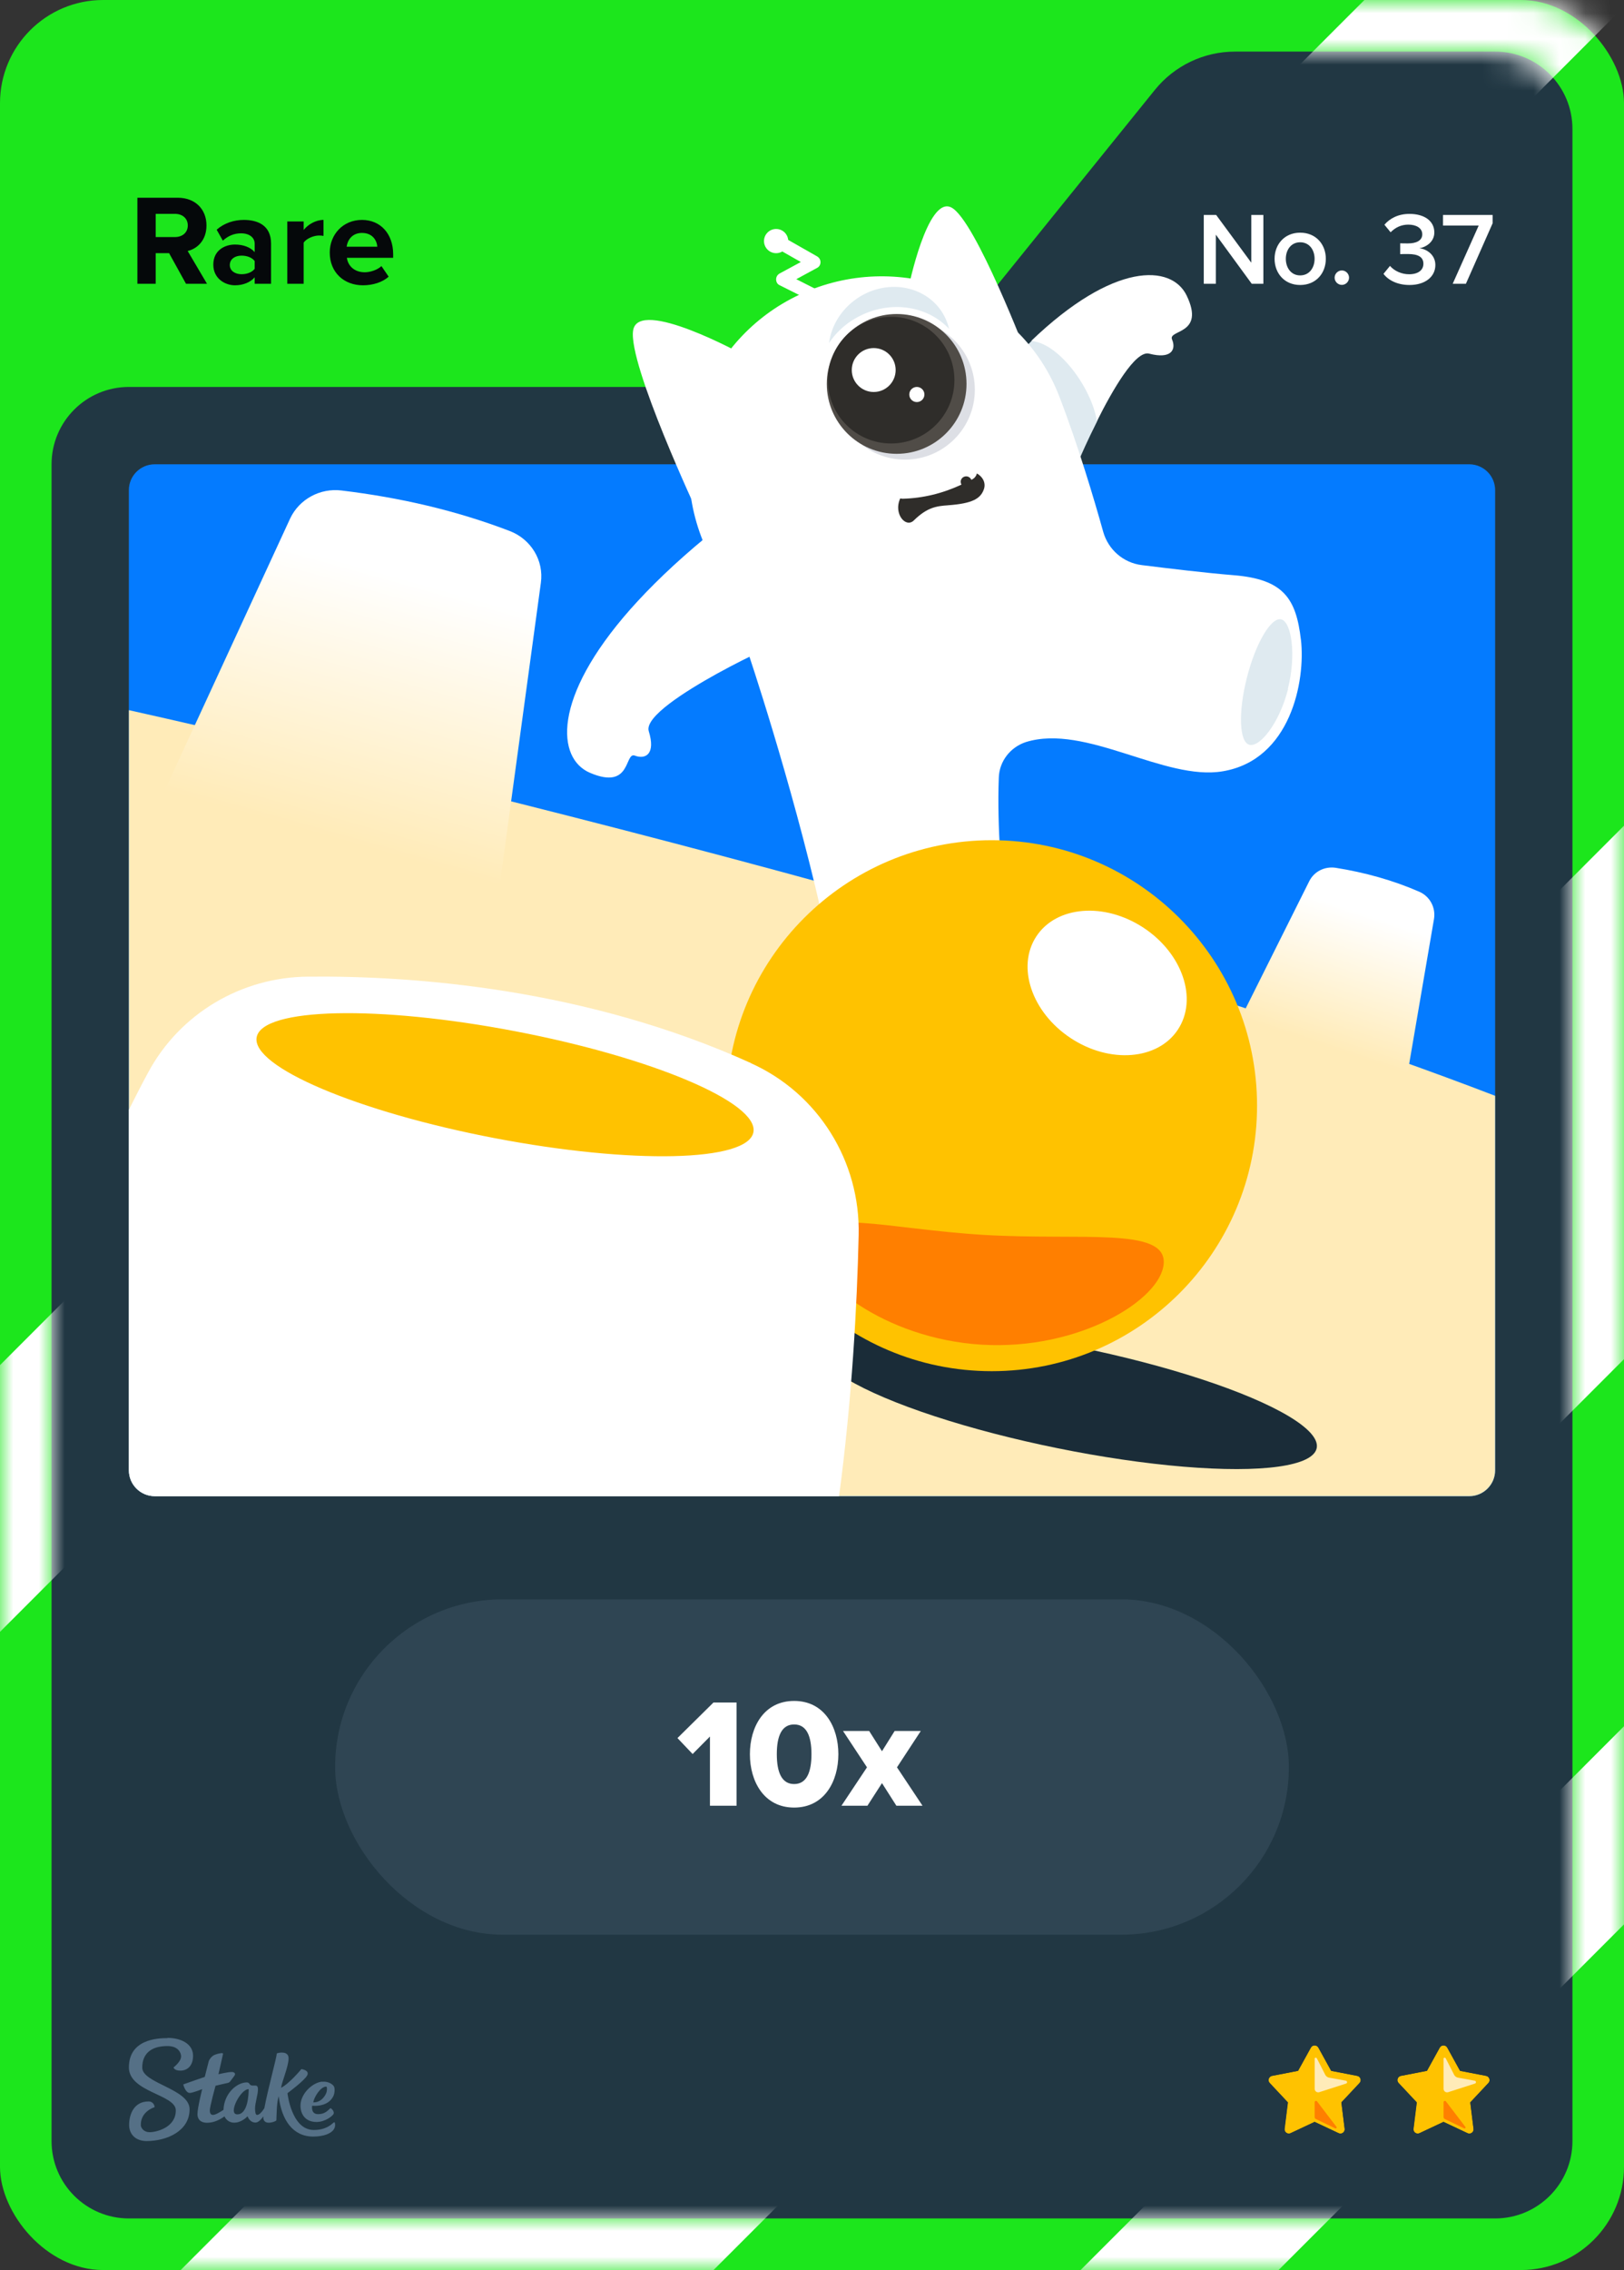 <svg width="63" height="88" viewBox="0 0 63 88" fill="none" xmlns="http://www.w3.org/2000/svg">
<rect x="0" y="0" width="63" height="88" fill="#333333" stroke="none"/>
<rect width="63" height="88" rx="4" fill="#1CE61C"/>
<path d="M36.701 13.513L44.799 3.487C45.559 2.546 46.702 2 47.911 2H58C59.657 2 61 3.343 61 5V83C61 84.657 59.657 86 58 86H5C3.343 86 2 84.657 2 83V18C2 16.343 3.343 15 5 15H33.589C34.798 15 35.941 14.454 36.701 13.513Z" fill="#213743"/>
<mask id="mask0_26835_29200" style="mask-type:luminance" maskUnits="userSpaceOnUse" x="0" y="0" width="63" height="88">
<path d="M59 0H4C1.79 0 0 1.79 0 4V84C0 86.21 1.79 88 4 88H59C61.21 88 63 86.21 63 84V4C63 1.79 61.21 0 59 0ZM61 82.81C61 84.57 59.57 86 57.81 86H5.19C3.43 86 2 84.57 2 82.81V18.19C2 16.43 3.43 15 5.19 15H33.59C34.8 15 35.94 14.45 36.7 13.51L44.8 3.48C45.56 2.54 46.7 1.99 47.91 1.99H57.81C59.57 1.99 61 3.42 61 5.18V82.8V82.81Z" fill="white"/>
</mask>
<g mask="url(#mask0_26835_29200)">
<path d="M68.37 47.32V26.64L4.46 90.55H25.13L68.37 47.32Z" fill="white"/>
<path d="M64.66 -2.29H55.22L-2.92 55.84V66.18L65.46 -2.2C65.2 -2.26 64.93 -2.29 64.66 -2.29Z" fill="white"/>
<path d="M68.37 69.23V61.55L39.37 90.55H47.05L68.37 69.23Z" fill="white"/>
</g>
<rect x="5" y="18" width="53" height="40" rx="1" fill="#2F4553"/>
<g clip-path="url(#clip0_26835_29200)">
<path d="M57 18H6C5.448 18 5 18.448 5 19V57C5 57.552 5.448 58 6 58H57C57.552 58 58 57.552 58 57V19C58 18.448 57.552 18 57 18Z" fill="#047BFF"/>
<path d="M6 58H57C57.55 58 58 57.55 58 57V42.48C38.2 34.86 5 27.53 5 27.53V57C5 57.55 5.45 58 6 58Z" fill="#FFEBB8"/>
<ellipse cx="41.428" cy="54.182" rx="9.847" ry="2" transform="rotate(11.454 41.428 54.182)" fill="#1A2C38"/>
<path d="M6.109 31.251L11.258 20.095C11.611 19.35 12.418 18.914 13.244 19.014C15.508 19.287 17.688 19.786 19.776 20.586C20.602 20.904 21.103 21.73 20.982 22.593L19.284 35.058C19.219 35.53 18.83 35.903 18.347 35.948C16.259 36.148 10.934 35.921 6.424 32.523C6.025 32.223 5.886 31.696 6.1 31.251H6.109Z" fill="url(#paint0_linear_26835_29200)"/>
<path d="M47.98 39.78L50.79 34.16C50.98 33.78 51.39 33.58 51.81 33.64C52.94 33.82 54.03 34.12 55.06 34.57C55.47 34.75 55.7 35.18 55.63 35.62L54.54 41.98C54.5 42.22 54.3 42.4 54.05 42.42C53 42.48 50.33 42.27 48.13 40.43C47.94 40.27 47.88 39.99 47.99 39.77L47.98 39.78Z" fill="url(#paint1_linear_26835_29200)"/>
<path d="M29.198 25.4C29.198 25.4 28.562 25.703 27.799 26.124C26.566 26.808 25.001 27.797 25.167 28.344C25.441 29.225 25.05 29.45 24.629 29.293C24.218 29.137 24.512 30.653 22.888 29.959C21.596 29.411 21.401 27.073 24.453 23.619C25.226 22.748 26.195 21.809 27.408 20.811C27.408 20.811 31.145 23.296 29.179 25.4H29.198Z" fill="white"/>
<path d="M41.916 17.7C41.916 17.7 42.181 17.084 42.562 16.33C43.022 14.491 41.76 12.73 40.009 13.229C39.206 14.002 38.336 14.98 37.426 16.184C37.426 16.184 39.969 19.676 41.916 17.7Z" fill="#DFEAF0"/>
<path d="M42.552 16.331C43.159 15.117 44.049 13.572 44.578 13.709C45.438 13.934 45.634 13.552 45.468 13.161C45.301 12.769 46.769 12.985 46.035 11.459C45.448 10.236 43.198 10.148 39.999 13.22C41.046 13.278 42.337 15.01 42.552 16.321V16.331Z" fill="white"/>
<path d="M31.634 11.693C31.585 11.703 31.527 11.693 31.478 11.674L30.245 11.057C30.157 11.018 30.108 10.93 30.108 10.832C30.108 10.735 30.157 10.656 30.235 10.607L31.067 10.157L30.118 9.619C30 9.551 29.951 9.394 30.02 9.277C30.088 9.159 30.245 9.111 30.362 9.179L31.703 9.942C31.781 9.991 31.83 10.069 31.83 10.167C31.83 10.255 31.781 10.343 31.703 10.382L30.891 10.823L31.683 11.224C31.81 11.282 31.859 11.439 31.8 11.556C31.761 11.625 31.703 11.674 31.624 11.693H31.634Z" fill="white"/>
<path d="M30.108 9.815C30.367 9.815 30.578 9.605 30.578 9.345C30.578 9.086 30.367 8.876 30.108 8.876C29.849 8.876 29.638 9.086 29.638 9.345C29.638 9.605 29.849 9.815 30.108 9.815Z" fill="white"/>
<path d="M39.852 13.806C39.852 13.806 37.837 8.523 36.907 8.044C35.978 7.565 35.244 11.155 35.244 11.155C35.244 11.155 37.944 14.208 39.852 13.797V13.806Z" fill="white"/>
<path d="M27.095 19.95C27.095 19.95 24.355 14.11 24.561 12.809C24.766 11.507 28.846 13.758 28.846 13.758C28.846 13.758 28.64 19.569 27.095 19.96V19.95Z" fill="white"/>
<path d="M50.467 24.803C50.281 23.208 49.802 22.455 47.855 22.298C46.769 22.21 45.311 22.034 44.294 21.907C43.58 21.819 42.993 21.31 42.797 20.616C42.445 19.354 41.819 17.25 41.095 15.372C39.617 11.527 35.195 9.717 31.38 11.263C27.564 12.809 25.725 17.162 27.271 20.978L29.012 25.273C29.012 25.273 30.675 30.184 31.859 35.359C31.859 35.359 32.319 36.983 35.019 36.445C37.729 35.897 38.903 34.4 38.903 34.4C38.903 34.4 38.668 32.131 38.747 30.145C38.766 29.509 39.197 28.961 39.803 28.765C42.122 28.051 45.174 30.282 47.434 29.9C50.066 29.46 50.653 26.398 50.467 24.793V24.803Z" fill="white"/>
<path d="M36.78 19.588C36.33 19.618 35.968 19.667 35.45 20.175C35.019 20.606 34.236 19.334 35.655 18.659C37.622 17.73 38.346 18.463 38.169 18.962C38.042 19.334 37.719 19.52 36.77 19.588H36.78Z" fill="#2F2D2A"/>
<path d="M37.758 17.71L37.895 18.189C37.935 18.336 37.866 18.493 37.739 18.571C37.719 18.581 37.7 18.59 37.68 18.6C37.641 18.502 37.533 18.444 37.426 18.473C37.309 18.502 37.24 18.63 37.279 18.737C37.279 18.757 37.289 18.767 37.299 18.786C36.565 19.129 35.802 19.314 35.019 19.334C34.863 19.334 34.726 19.236 34.687 19.089L34.55 18.6C35.733 18.6 36.809 18.317 37.768 17.69L37.758 17.71Z" fill="white"/>
<path d="M33.17 12.349C32.749 12.593 32.407 12.926 32.162 13.298C32.25 12.593 32.681 11.908 33.376 11.488C34.52 10.803 35.958 11.106 36.584 12.163C36.692 12.349 36.77 12.544 36.819 12.75C35.939 11.811 34.422 11.615 33.17 12.349Z" fill="#DFEAF0"/>
<path d="M35.107 17.818C36.604 17.818 37.817 16.604 37.817 15.108C37.817 13.611 36.604 12.398 35.107 12.398C33.611 12.398 32.397 13.611 32.397 15.108C32.397 16.604 33.611 17.818 35.107 17.818Z" fill="#DDDFE5"/>
<path d="M34.784 17.593C36.281 17.593 37.494 16.379 37.494 14.883C37.494 13.386 36.281 12.173 34.784 12.173C33.288 12.173 32.074 13.386 32.074 14.883C32.074 16.379 33.288 17.593 34.784 17.593Z" fill="#504C47"/>
<path d="M34.569 17.192C35.925 17.192 37.025 16.092 37.025 14.736C37.025 13.38 35.925 12.28 34.569 12.28C33.213 12.28 32.114 13.38 32.114 14.736C32.114 16.092 33.213 17.192 34.569 17.192Z" fill="#2F2D2A"/>
<path d="M33.894 15.196C34.364 15.196 34.745 14.815 34.745 14.345C34.745 13.874 34.364 13.493 33.894 13.493C33.424 13.493 33.043 13.874 33.043 14.345C33.043 14.815 33.424 15.196 33.894 15.196Z" fill="white"/>
<path d="M35.567 15.587C35.729 15.587 35.861 15.456 35.861 15.293C35.861 15.131 35.729 15 35.567 15C35.405 15 35.274 15.131 35.274 15.293C35.274 15.456 35.405 15.587 35.567 15.587Z" fill="white"/>
<path d="M49.968 26.711C49.626 28.051 48.872 28.971 48.471 28.873C48.07 28.775 48.031 27.601 48.373 26.261C48.716 24.92 49.313 23.913 49.704 24.011C50.095 24.108 50.301 25.37 49.958 26.711H49.968Z" fill="#DFEAF0"/>
<path d="M38.473 53.155C44.157 53.155 48.765 48.547 48.765 42.863C48.765 37.179 44.157 32.571 38.473 32.571C32.789 32.571 28.181 37.179 28.181 42.863C28.181 48.547 32.789 53.155 38.473 53.155Z" fill="#FFC200"/>
<path d="M45.145 48.968C45.067 50.377 41.867 52.353 38.091 52.128C34.315 51.903 31.37 49.574 31.448 48.166C31.526 46.757 34.393 47.647 38.169 47.872C41.946 48.097 45.223 47.559 45.145 48.968Z" fill="#FF7F00"/>
<path d="M45.696 39.911C46.474 38.728 45.875 36.961 44.358 35.963C42.841 34.966 40.981 35.116 40.203 36.299C39.425 37.482 40.025 39.249 41.541 40.247C43.058 41.244 44.919 41.094 45.696 39.911Z" fill="white"/>
<path d="M29.13 41.21C22.74 38.32 16.06 37.82 11.95 37.86C9.36 37.88 6.98 39.29 5.75 41.57C5.5 42.03 5.25 42.52 5 43.02V57C5 57.55 5.45 58 6 58H32.55C33.05 54.26 33.25 50.59 33.31 47.88C33.38 45.02 31.74 42.39 29.14 41.22L29.13 41.21Z" fill="white"/>
<path d="M29.227 43.893C29.446 42.749 25.31 40.995 19.988 39.977C14.667 38.959 10.176 39.062 9.957 40.207C9.738 41.351 13.874 43.104 19.195 44.122C24.517 45.14 29.008 45.038 29.227 43.893Z" fill="#FFC200"/>
</g>
<path fill-rule="evenodd" clip-rule="evenodd" d="M6.498 79C6.99 79 7.486 79.213 7.49 79.691C7.49 80.104 7.247 80.27 6.998 80.27C6.75 80.27 6.733 80.144 6.733 80.144C6.733 80.144 7.025 79.926 7.025 79.717C7.025 79.609 6.942 79.313 6.489 79.317C5.858 79.317 5.518 79.617 5.518 80.152C5.518 80.765 7.351 80.974 7.355 81.765C7.355 82.613 6.476 82.996 5.692 83C5.283 83 5.013 82.761 5.009 82.378C5.009 81.926 5.222 81.465 5.758 81.465C5.884 81.457 5.988 81.552 5.997 81.678C5.997 81.678 5.997 81.683 5.997 81.687C5.997 81.687 5.457 81.839 5.462 82.378C5.462 82.478 5.566 82.661 5.819 82.656C6.071 82.652 6.824 82.474 6.82 81.809C6.82 81.191 5.004 81.109 5 80.148C5 79.065 6.088 79.009 6.498 79.009V79ZM10.747 79.6C10.812 79.57 11.213 79.491 11.195 79.813C11.182 80.135 10.939 80.691 10.904 80.935C11.23 80.77 11.692 80.209 11.692 80.209C11.692 80.209 12.018 80.252 11.918 80.452C11.818 80.652 11.152 81.144 11.152 81.144C11.152 81.144 11.304 82.57 12.171 82.57C12.645 82.57 12.85 82.361 12.937 82.287C12.959 82.27 12.976 82.265 12.985 82.278C13.02 82.387 12.994 82.504 12.915 82.591C12.819 82.696 12.597 82.822 12.153 82.826C11.365 82.826 10.925 82.196 10.812 81.261C10.725 81.535 10.734 81.983 10.721 82.2C10.695 82.243 10.251 82.417 10.216 82.117C10.216 82.091 10.216 82.07 10.216 82.043C10.133 82.161 10.02 82.283 9.911 82.283C9.72 82.283 9.637 82.122 9.602 82.039C9.576 82.07 9.363 82.287 9.088 82.287C8.923 82.291 8.775 82.196 8.709 82.043C8.57 82.144 8.322 82.291 8.039 82.291C7.734 82.291 7.66 82.109 7.66 81.957C7.66 81.713 7.843 80.987 7.843 80.987C7.843 80.987 7.486 81.13 7.364 81.135C7.194 81.135 7.112 80.822 7.112 80.813C7.112 80.809 7.112 80.8 7.12 80.8C7.22 80.761 7.943 80.513 7.943 80.513C7.943 80.513 8.078 79.983 8.096 79.913C8.113 79.844 8.213 79.7 8.331 79.656C8.418 79.622 8.509 79.6 8.601 79.591C8.631 79.591 8.653 79.6 8.653 79.617C8.653 79.635 8.474 80.409 8.474 80.409C8.474 80.409 8.849 80.322 8.988 80.322C9.097 80.322 9.154 80.387 9.093 80.47C9.032 80.552 8.962 80.648 8.927 80.691C8.888 80.735 8.862 80.743 8.77 80.761C8.644 80.787 8.361 80.856 8.361 80.856C8.361 80.856 8.135 81.678 8.139 81.817C8.139 81.896 8.165 81.987 8.261 81.987C8.357 81.987 8.54 81.874 8.67 81.791C8.692 81.152 9.188 80.726 9.576 80.726C9.702 80.726 9.654 80.848 9.798 80.848H9.889C9.946 80.848 10.007 80.852 10.007 80.996C10.007 81.196 9.894 81.526 9.894 81.735C9.894 81.883 9.915 81.987 9.972 81.987C10.068 81.987 10.177 81.848 10.255 81.726C10.381 81.03 10.734 79.761 10.734 79.617L10.747 79.6ZM12.502 80.7C12.767 80.678 12.933 80.822 12.963 80.9C12.994 80.978 12.989 81.161 12.915 81.291C12.684 81.704 12.11 81.63 12.11 81.63C12.11 81.63 12.044 81.957 12.341 81.957C12.593 81.957 12.706 81.83 12.815 81.726C12.859 81.726 12.994 81.865 12.933 81.961C12.885 82.035 12.619 82.257 12.28 82.261C11.74 82.261 11.605 81.8 11.674 81.47C11.766 81.061 12.175 80.722 12.502 80.696V80.7ZM9.646 80.987C9.323 80.987 8.827 81.97 9.206 81.965C9.619 81.965 9.646 81.183 9.646 81.004V80.987ZM12.641 80.891C12.423 80.9 12.175 81.317 12.153 81.5C12.48 81.513 12.654 81.196 12.676 81.07C12.689 80.974 12.693 80.887 12.641 80.887V80.891Z" fill="#557086"/>
<path d="M51.144 79.378L51.641 80.278L52.652 80.473C52.779 80.499 52.83 80.656 52.741 80.749L52.036 81.501L52.163 82.524C52.181 82.656 52.045 82.749 51.93 82.694L51 82.257L50.07 82.694C49.951 82.749 49.82 82.652 49.837 82.524L49.964 81.501L49.259 80.749C49.17 80.656 49.221 80.499 49.348 80.473L50.359 80.278L50.856 79.378C50.919 79.263 51.085 79.263 51.144 79.378Z" fill="#FFC200"/>
<path d="M51 79.293C51.055 79.293 51.115 79.323 51.144 79.378L51.641 80.278L52.652 80.473C52.779 80.499 52.83 80.656 52.741 80.749L52.036 81.501L52.163 82.524C52.176 82.626 52.096 82.711 51.998 82.711C51.977 82.711 51.951 82.707 51.926 82.694L50.996 82.257L50.066 82.694C50.04 82.707 50.019 82.711 49.994 82.711C49.9 82.711 49.815 82.626 49.828 82.524L49.955 81.501L49.251 80.749C49.161 80.656 49.212 80.499 49.34 80.473L50.35 80.278L50.847 79.378C50.877 79.323 50.936 79.293 50.992 79.293M51 79.081C50.864 79.081 50.737 79.157 50.669 79.276L50.219 80.091L49.306 80.265C49.17 80.291 49.059 80.388 49.017 80.52C48.974 80.652 49.008 80.796 49.102 80.894L49.739 81.573L49.624 82.495C49.611 82.601 49.645 82.711 49.713 82.792C49.786 82.873 49.888 82.919 49.998 82.919C50.053 82.919 50.108 82.906 50.159 82.881L51 82.486L51.841 82.881C51.892 82.906 51.947 82.919 52.002 82.919C52.112 82.919 52.214 82.873 52.287 82.792C52.359 82.711 52.393 82.601 52.376 82.495L52.261 81.573L52.898 80.894C52.992 80.792 53.026 80.647 52.983 80.52C52.941 80.388 52.83 80.291 52.694 80.265L51.781 80.091L51.331 79.276C51.263 79.157 51.136 79.081 51 79.081Z" fill="#213743"/>
<path d="M51 79.815V80.974C51 81.068 51.089 81.132 51.178 81.106L52.219 80.771C52.274 80.754 52.27 80.673 52.21 80.66L51.556 80.541C51.497 80.529 51.442 80.49 51.412 80.435L51.085 79.794C51.064 79.751 50.996 79.764 50.996 79.815H51Z" fill="#FFEBB8"/>
<path d="M51 81.492V82.07C51 82.104 51.017 82.129 51.047 82.146L51.798 82.507C51.837 82.524 51.87 82.482 51.845 82.448L51.093 81.463C51.064 81.424 51 81.446 51 81.492Z" fill="#FF7F00"/>
<path d="M56.144 79.378L56.641 80.278L57.652 80.473C57.779 80.499 57.83 80.656 57.741 80.749L57.036 81.501L57.163 82.524C57.181 82.656 57.045 82.749 56.93 82.694L56 82.257L55.07 82.694C54.951 82.749 54.82 82.652 54.837 82.524L54.964 81.501L54.259 80.749C54.17 80.656 54.221 80.499 54.348 80.473L55.359 80.278L55.856 79.378C55.919 79.263 56.085 79.263 56.144 79.378Z" fill="#FFC200"/>
<path d="M56 79.293C56.055 79.293 56.115 79.323 56.144 79.378L56.641 80.278L57.652 80.473C57.779 80.499 57.83 80.656 57.741 80.749L57.036 81.501L57.163 82.524C57.176 82.626 57.096 82.711 56.998 82.711C56.977 82.711 56.951 82.707 56.926 82.694L55.996 82.257L55.066 82.694C55.04 82.707 55.019 82.711 54.994 82.711C54.9 82.711 54.815 82.626 54.828 82.524L54.955 81.501L54.251 80.749C54.161 80.656 54.212 80.499 54.34 80.473L55.35 80.278L55.847 79.378C55.877 79.323 55.936 79.293 55.992 79.293M56 79.081C55.864 79.081 55.737 79.157 55.669 79.276L55.219 80.091L54.306 80.265C54.17 80.291 54.059 80.388 54.017 80.52C53.974 80.652 54.008 80.796 54.102 80.894L54.739 81.573L54.624 82.495C54.611 82.601 54.645 82.711 54.713 82.792C54.786 82.873 54.888 82.919 54.998 82.919C55.053 82.919 55.108 82.906 55.159 82.881L56 82.486L56.841 82.881C56.892 82.906 56.947 82.919 57.002 82.919C57.112 82.919 57.214 82.873 57.287 82.792C57.359 82.711 57.393 82.601 57.376 82.495L57.261 81.573L57.898 80.894C57.992 80.792 58.026 80.647 57.983 80.52C57.941 80.388 57.83 80.291 57.694 80.265L56.781 80.091L56.331 79.276C56.263 79.157 56.136 79.081 56 79.081Z" fill="#213743"/>
<path d="M56 79.815V80.974C56 81.068 56.089 81.132 56.178 81.106L57.219 80.771C57.274 80.754 57.27 80.673 57.21 80.66L56.556 80.541C56.497 80.529 56.442 80.49 56.412 80.435L56.085 79.794C56.064 79.751 55.996 79.764 55.996 79.815H56Z" fill="#FFEBB8"/>
<path d="M56 81.492V82.07C56 82.104 56.017 82.129 56.047 82.146L56.798 82.507C56.837 82.524 56.87 82.482 56.845 82.448L56.093 81.463C56.064 81.424 56 81.446 56 81.492Z" fill="#FF7F00"/>
<rect x="13" y="62" width="37" height="13" rx="6.5" fill="#2F4553"/>
<path d="M28.573 70H27.541V67.318L26.869 67.996L26.281 67.378L27.679 65.998H28.573V70ZM30.807 70.072C29.637 70.072 29.091 69.058 29.091 68.002C29.091 66.946 29.637 65.938 30.807 65.938C31.977 65.938 32.523 66.946 32.523 68.002C32.523 69.058 31.977 70.072 30.807 70.072ZM30.807 69.16C31.287 69.16 31.479 68.71 31.479 68.002C31.479 67.294 31.287 66.85 30.807 66.85C30.327 66.85 30.135 67.294 30.135 68.002C30.135 68.71 30.327 69.16 30.807 69.16ZM35.787 70H34.773L34.215 69.124L33.651 70H32.643L33.633 68.512L32.703 67.102H33.717L34.215 67.888L34.707 67.102H35.721L34.797 68.512L35.787 70Z" fill="white"/>
<path d="M8.03 11H7.215L6.56 9.815H6.04V11H5.33V7.665H6.89C7.585 7.665 8.01 8.12 8.01 8.74C8.01 9.33 7.64 9.645 7.28 9.73L8.03 11ZM6.785 9.19C7.07 9.19 7.285 9.02 7.285 8.74C7.285 8.46 7.07 8.29 6.785 8.29H6.04V9.19H6.785ZM10.515 11H9.88V10.75C9.715 10.945 9.43 11.06 9.115 11.06C8.73 11.06 8.275 10.8 8.275 10.26C8.275 9.695 8.73 9.48 9.115 9.48C9.435 9.48 9.72 9.585 9.88 9.775V9.45C9.88 9.205 9.67 9.045 9.35 9.045C9.09 9.045 8.85 9.14 8.645 9.33L8.405 8.905C8.7 8.645 9.08 8.525 9.46 8.525C10.01 8.525 10.515 8.745 10.515 9.44V11ZM9.37 10.63C9.575 10.63 9.775 10.56 9.88 10.42V10.12C9.775 9.98 9.575 9.91 9.37 9.91C9.12 9.91 8.915 10.04 8.915 10.275C8.915 10.5 9.12 10.63 9.37 10.63ZM11.78 11H11.145V8.585H11.78V8.915C11.95 8.7 12.25 8.525 12.55 8.525V9.145C12.505 9.135 12.445 9.13 12.375 9.13C12.165 9.13 11.885 9.25 11.78 9.405V11ZM14.082 11.06C13.347 11.06 12.792 10.565 12.792 9.79C12.792 9.09 13.307 8.525 14.042 8.525C14.762 8.525 15.252 9.065 15.252 9.855V9.995H13.457C13.497 10.3 13.742 10.555 14.152 10.555C14.357 10.555 14.642 10.465 14.797 10.315L15.077 10.725C14.837 10.945 14.457 11.06 14.082 11.06ZM14.637 9.565C14.622 9.335 14.462 9.03 14.042 9.03C13.647 9.03 13.477 9.325 13.447 9.565H14.637Z" fill="#05080A"/>
<path d="M49.01 11H48.558L47.166 9.096V11H46.698V8.332H47.178L48.542 10.184V8.332H49.01V11ZM50.437 11.048C49.825 11.048 49.445 10.588 49.445 10.032C49.445 9.48 49.825 9.02 50.437 9.02C51.057 9.02 51.433 9.48 51.433 10.032C51.433 10.588 51.057 11.048 50.437 11.048ZM50.437 10.676C50.797 10.676 50.997 10.376 50.997 10.032C50.997 9.692 50.797 9.392 50.437 9.392C50.081 9.392 49.881 9.692 49.881 10.032C49.881 10.376 50.081 10.676 50.437 10.676ZM52.054 11.044C51.902 11.044 51.774 10.916 51.774 10.764C51.774 10.612 51.902 10.484 52.054 10.484C52.206 10.484 52.334 10.612 52.334 10.764C52.334 10.916 52.206 11.044 52.054 11.044ZM54.678 11.048C54.202 11.048 53.85 10.856 53.67 10.616L53.922 10.308C54.094 10.508 54.378 10.632 54.662 10.632C55.014 10.632 55.218 10.472 55.218 10.224C55.218 9.96 55.006 9.848 54.626 9.848C54.514 9.848 54.358 9.848 54.318 9.852V9.432C54.366 9.436 54.522 9.436 54.626 9.436C54.938 9.436 55.174 9.328 55.174 9.084C55.174 8.836 54.934 8.708 54.634 8.708C54.362 8.708 54.138 8.812 53.946 9.004L53.706 8.712C53.91 8.472 54.234 8.292 54.678 8.292C55.254 8.292 55.642 8.564 55.642 9.012C55.642 9.368 55.338 9.576 55.062 9.624C55.322 9.648 55.682 9.86 55.682 10.272C55.682 10.724 55.294 11.048 54.678 11.048ZM56.867 11H56.355L57.363 8.744H55.979V8.332H57.903V8.656L56.867 11Z" fill="white"/>
<defs>
<linearGradient id="paint0_linear_26835_29200" x1="15.852" y1="22.461" x2="13.011" y2="32.537" gradientUnits="userSpaceOnUse">
<stop stop-color="white"/>
<stop offset="1" stop-color="#FFEBB8"/>
</linearGradient>
<linearGradient id="paint1_linear_26835_29200" x1="53.048" y1="35.456" x2="51.366" y2="40.559" gradientUnits="userSpaceOnUse">
<stop stop-color="white"/>
<stop offset="1" stop-color="#FFEBB8"/>
</linearGradient>
<clipPath id="clip0_26835_29200">
<rect width="63" height="88" fill="white"/>
</clipPath>
</defs>
</svg>
